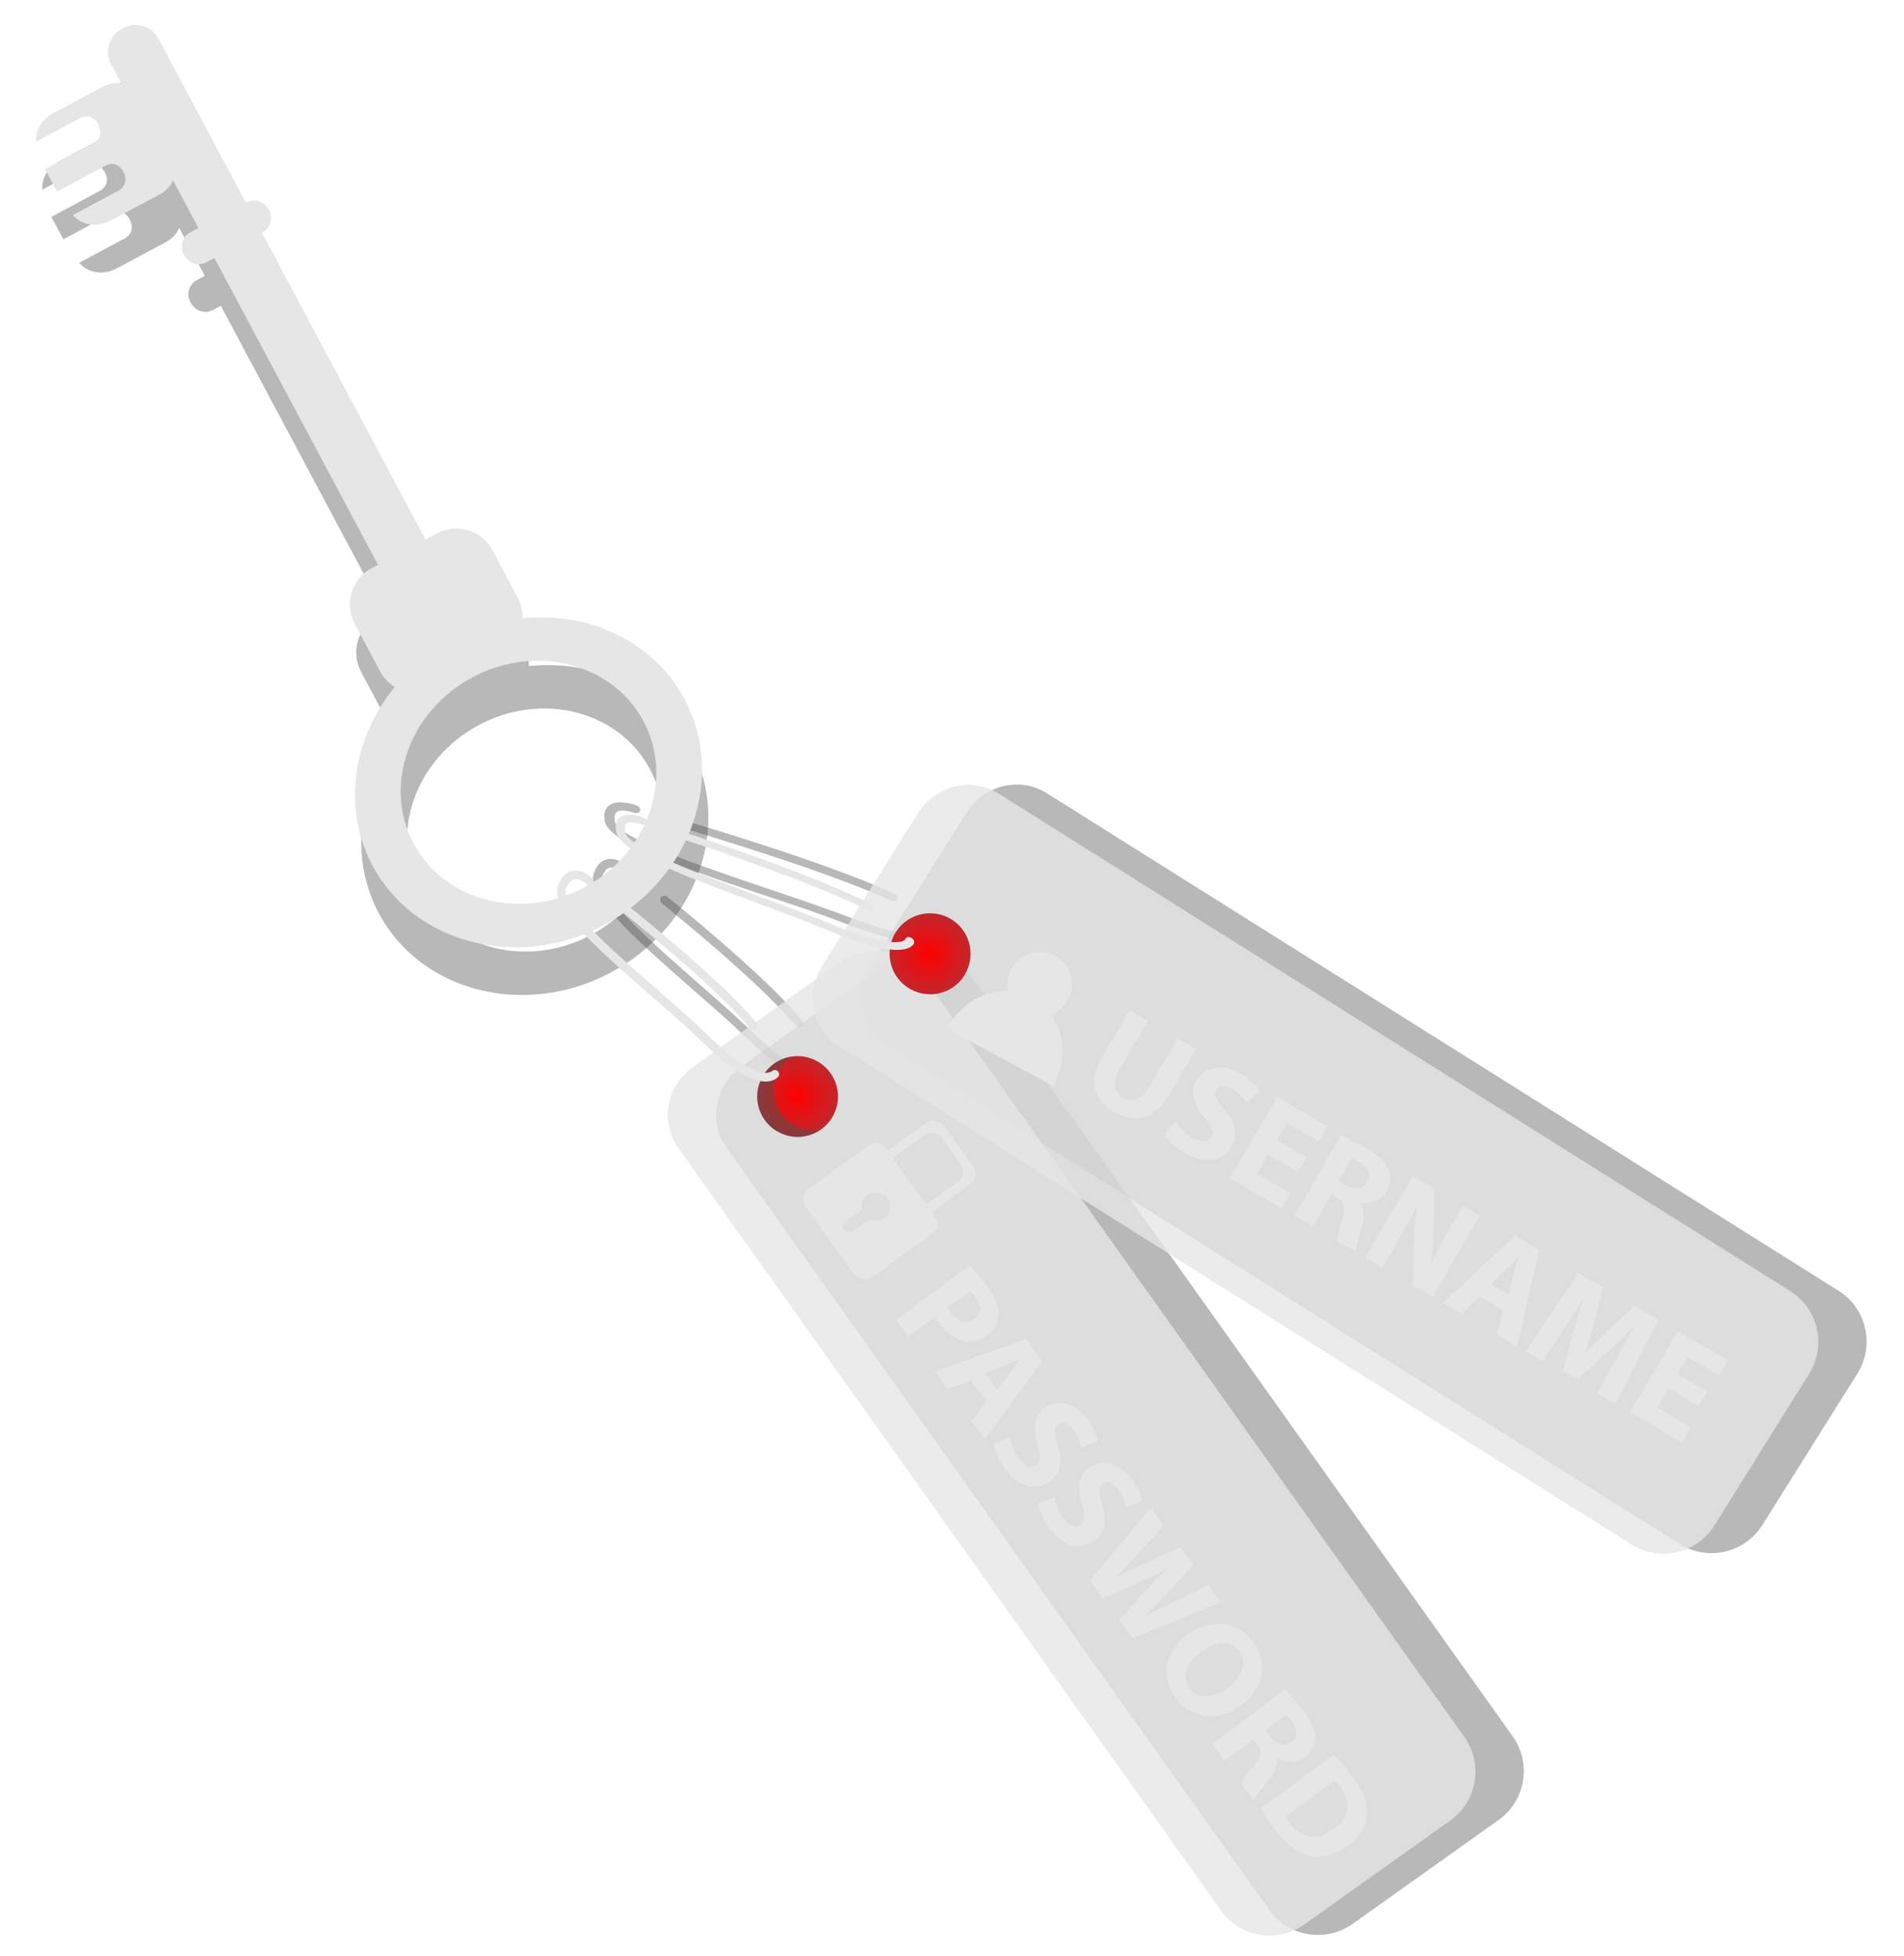 <?xml version="1.0" encoding="utf-8"?>
<!-- Generator: Adobe Illustrator 19.0.0, SVG Export Plug-In . SVG Version: 6.00 Build 0)  -->
<svg version="1.1" id="Layer_1" xmlns="http://www.w3.org/2000/svg" xmlns:xlink="http://www.w3.org/1999/xlink" x="0px" y="0px"
	 viewBox="0 0 630.3 647.4" style="enable-background:new 0 0 630.3 647.4;" xml:space="preserve">
<style type="text/css">
	.st0{opacity:0.4;}
	.st1{fill:#4D4D4D;}
	.st2{fill:#E6E6E6;}
	.st3{opacity:0.8;fill:#E6E6E6;}
	.st4{fill:url(#SVGID_1_);}
	.st5{opacity:0.5;}
	.st6{fill:url(#SVGID_2_);}
	.st7{fill:url(#SVGID_3_);}
</style>
<g class="st0">
	<path class="st1" d="M151.9,227.6c-28.5,15.2-40.4,48.6-26.5,74.7c13.9,26,48.3,34.8,76.8,19.6c28.5-15.2,40.4-48.6,26.5-74.7
		C214.8,221.2,180.4,212.4,151.9,227.6z M158.5,240c21-11.2,46.3-4.7,56.6,14.5c10.2,19.2,1.5,43.8-19.5,55
		c-21,11.2-46.3,4.7-56.6-14.5C128.8,275.9,137.5,251.2,158.5,240z"/>
	<path class="st1" d="M167.9,232.1c6.6-3.5,9.1-11.7,5.6-18.3L165,198c-3.5-6.6-11.7-9.1-18.3-5.6L125.1,204
		c-6.6,3.5-9.1,11.7-5.6,18.3l8.4,15.8c3.5,6.6,11.7,9.1,18.3,5.6L167.9,232.1z"/>
	<path class="st1" d="M143.2,213.4c4.2-2.3,5.9-7.5,3.6-11.8L54.6,28.7c-2.3-4.2-7.5-5.9-11.8-3.6l-0.3,0.2
		c-4.2,2.3-5.9,7.5-3.6,11.8L131.1,210c2.3,4.2,7.5,5.9,11.8,3.6L143.2,213.4z"/>
	<path class="st1" d="M89,92.8c2.6-1.4,3.6-4.6,2.2-7.2L91,85c-1.4-2.6-4.6-3.6-7.2-2.2l-18.6,9.9c-2.6,1.4-3.6,4.6-2.2,7.2l0.3,0.5
		c1.4,2.6,4.6,3.6,7.2,2.2L89,92.8z"/>
	<g>
		<path class="st1" d="M49.6,49.3l9.1,17.1c2.7,5.1,1.4,10.9-3.7,13.7l-16.3,8.7c-4.3,2.3-9.3,1.8-12.5-1.8l15.1-8.1
			c2.6-1.4,2.8-4.1,1.7-6.1l-0.2-0.4c-1.1-2-3.3-3.1-5.9-1.7L21,79.2l-4-7.4L33,63.2c2.6-1.4,2.9-3.9,1.8-6l-0.2-0.4
			c-1.1-2-3.4-3.3-6-1.9L14,62.8c-0.3-4.1,2.1-7.5,5.8-9.5l16.3-8.7C41.2,41.9,46.9,44.2,49.6,49.3z"/>
	</g>
</g>
<g class="st0">
	<path class="st1" d="M240.6,380c-6.3-8.9-3.9-20.8,5-27.1l48.3-34.4c8.9-6.3,20.9-4.8,27.3,4.1l179.6,252.2
		c6.3,8.9,4.2,21.3-4.7,27.6l-48.3,34.4c-8.9,6.3-21.3,4.3-27.6-4.6L240.6,380z"/>
	<g>
		<path class="st1" d="M285.5,350.6c-6.7-3.1-14.7-0.1-17.7,6.6c-3.1,6.7-0.1,14.7,6.6,17.7c6.7,3.1,14.7,0.1,17.7-6.6
			C295.2,361.7,292.3,353.7,285.5,350.6z"/>
		<g>
			<g>
				<g>
					<path class="st1" d="M273.3,355.2c1.1-2.4,2.8-4.3,4.9-5.7c-4.4,0.6-8.4,3.4-10.3,7.7c-3.1,6.7-0.1,14.7,6.6,17.7
						c4.3,2,9.1,1.4,12.9-1c-2.4,0.3-5,0-7.4-1.1C273.2,369.9,270.2,362,273.3,355.2z"/>
				</g>
			</g>
		</g>
	</g>
</g>
<g class="st0">
	<path class="st1" d="M294,346.4c-9.2-5.8-11.5-17.8-5.7-27l31.5-50.2c5.8-9.2,17.6-12.4,26.8-6.6l262.1,164.7
		c9.2,5.8,12,18.1,6.2,27.3l-31.5,50.2c-5.8,9.2-18,12.1-27.3,6.3L294,346.4z"/>
	<g>
		<path class="st1" d="M324.4,302.1c-7.4-0.3-13.6,5.5-13.9,12.9c-0.3,7.4,5.5,13.6,12.9,13.9c7.4,0.3,13.6-5.5,13.9-12.9
			S331.8,302.4,324.4,302.1z"/>
		<g>
			<g>
				<g>
					<path class="st1" d="M314.8,311.1c0.1-2.6,1-5.1,2.4-7.1c-3.8,2.2-6.5,6.3-6.6,11.1c-0.3,7.4,5.5,13.6,12.9,13.9
						c4.8,0.2,9-2.2,11.5-5.8c-2.1,1.2-4.6,1.9-7.2,1.8C320.3,324.7,314.5,318.5,314.8,311.1z"/>
				</g>
			</g>
		</g>
	</g>
</g>
<g class="st0">
	<path class="st1" d="M273.3,356.5c-0.3,0.4-1.4,1.2-3.5,1.3c-5.1,0.2-12.8-4.6-22.3-13.9c-5.2-5-11.5-10.6-18.2-16.4
		c-22.5-19.7-35.9-32.2-32.5-39c1-2.4,2.4-3.8,4.4-4.1c3.4-0.6,6.6,2.3,7,2.7c0.6,0.6,0.6,1.5,0.1,2c-0.5,0.6-1.5,0.6-2,0
		c-0.7-0.6-2.7-2.2-4.4-1.9c-1,0.2-1.8,1-2.4,2.6c0,0,0,0.1-0.1,0.1c-2.8,5.3,16.3,22,31.7,35.5c6.7,5.9,13,11.4,18.3,16.5
		c11.8,11.5,17.6,13.1,20.1,13c1,0,1.5-0.4,1.5-0.4l0,0c0.5-0.6,1.4-0.7,2-0.2c0.6,0.5,0.8,1.4,0.3,2
		C273.4,356.4,273.4,356.4,273.3,356.5z"/>
	<path class="st1" d="M265.6,339.7c0,0-0.1,0.1-0.1,0.1c-0.6,0.5-1.5,0.3-2.1-0.3c-12.8-15.3-43.9-40.1-44.2-40.4
		c-0.7-0.5-0.8-1.5-0.4-2.1c0.5-0.6,1.4-0.7,2.1-0.1c1.3,1,31.7,25.3,44.7,40.9C266.1,338.4,266.1,339.2,265.6,339.7z"/>
	<path class="st1" d="M311.9,309.4c-0.2,0.4-0.7,1.5-2.8,2.1c-5,1.6-15.2-0.4-29.5-5.9c-7.8-3-17-6.1-26.7-9.3
		c-32.8-11-52.7-18.3-52.8-25.2c-0.3-2.4,0.5-4.1,2.2-4.9c3.1-1.5,7.8,0.2,8.4,0.4c0.9,0.3,1.4,1.1,1.2,1.8
		c-0.2,0.7-1.2,0.9-2.1,0.6c-1-0.4-3.9-1.1-5.3-0.4c-0.9,0.4-1.2,1.4-1,2.9c0,0,0,0.1,0,0.1c0,5.4,27.8,14.8,50.2,22.4
		c9.8,3.3,19,6.4,26.9,9.4c17.8,6.8,24.4,6.5,26.8,5.8c1-0.3,1.3-0.8,1.3-0.8l0,0c0.2-0.7,1-1,1.9-0.7c0.9,0.3,1.5,1.1,1.3,1.7
		C311.9,309.3,311.9,309.3,311.9,309.4z"/>
	<path class="st1" d="M297.2,297.6c0,0.1,0,0.1-0.1,0.1c-0.4,0.6-1.4,0.7-2.4,0.3c-22-10.2-68.5-23.8-68.9-24
		c-1-0.3-1.7-1.1-1.6-1.8c0.1-0.7,1.1-1,2.1-0.7c1.9,0.6,47.3,13.9,69.7,24.3C296.9,296.2,297.4,297,297.2,297.6z"/>
</g>
<g>
	<path class="st2" d="M149.8,211.8c-28.5,15.2-40.4,48.6-26.5,74.7c13.9,26,48.3,34.8,76.8,19.6c28.5-15.2,40.4-48.6,26.5-74.7
		C212.7,205.4,178.3,196.6,149.8,211.8z M156.4,224.2c21-11.2,46.3-4.7,56.6,14.5c10.2,19.2,1.5,43.8-19.5,55
		c-21,11.2-46.3,4.7-56.6-14.5C126.7,260,135.4,235.4,156.4,224.2z"/>
	<path class="st2" d="M165.8,216.2c6.6-3.5,9.1-11.7,5.6-18.3l-8.4-15.8c-3.5-6.6-11.7-9.1-18.3-5.6L123,188.1
		c-6.6,3.5-9.1,11.7-5.6,18.3l8.4,15.8c3.5,6.6,11.7,9.1,18.3,5.6L165.8,216.2z"/>
	<path class="st2" d="M141.1,197.6c4.3-2.3,5.9-7.5,3.6-11.8L52.5,12.9C50.2,8.6,44.9,7,40.7,9.3l-0.3,0.2
		c-4.2,2.3-5.9,7.5-3.6,11.8L129,194.2c2.3,4.2,7.5,5.9,11.8,3.6L141.1,197.6z"/>
	<path class="st2" d="M86.9,76.9c2.6-1.4,3.6-4.6,2.2-7.2l-0.3-0.5c-1.4-2.6-4.6-3.6-7.2-2.2L63,76.9c-2.6,1.4-3.6,4.6-2.2,7.2
		l0.3,0.5c1.4,2.6,4.6,3.6,7.2,2.2L86.9,76.9z"/>
	<g>
		<path class="st2" d="M47.6,33.5l9.1,17.1c2.7,5.1,1.4,10.9-3.7,13.7L36.6,73c-4.3,2.3-9.3,1.8-12.5-1.8l15.1-8.1
			c2.6-1.4,2.8-4.1,1.7-6.1l-0.2-0.4c-1.1-2-3.3-3.1-5.9-1.7l-15.9,8.5l-4-7.4l15.9-8.5c2.6-1.4,2.9-3.9,1.8-6L32.5,41
			c-1.1-2-3.4-3.3-6-1.9l-14.6,7.8c-0.3-4.1,2.1-7.5,5.8-9.5L34,28.7C39.1,26,44.8,28.3,47.6,33.5z"/>
	</g>
</g>
<g>
	<path class="st3" d="M224.6,380.1c-6.3-8.9-3.9-20.8,5-27.1l48.3-34.4c8.9-6.3,20.9-4.8,27.3,4.1L484.8,575
		c6.3,8.9,4.2,21.3-4.7,27.6l-48.3,34.4c-8.9,6.3-21.3,4.3-27.6-4.6L224.6,380.1z"/>
	<g>
		
			<radialGradient id="SVGID_1_" cx="233.494" cy="334.414" r="13.396" gradientTransform="matrix(0.933 -0.359 0.359 0.933 -74.1 134.87)" gradientUnits="userSpaceOnUse">
			<stop  offset="0" style="stop-color:#FF0000"/>
			<stop  offset="1" style="stop-color:#C1272D"/>
		</radialGradient>
		<path class="st4" d="M269.6,350.8c-6.7-3.1-14.7-0.1-17.7,6.6c-3.1,6.7-0.1,14.7,6.6,17.7c6.7,3.1,14.7,0.1,17.7-6.6
			C279.3,361.8,276.3,353.9,269.6,350.8z"/>
		<g class="st5">
			<path class="st1" d="M257.3,355.4c1.1-2.4,2.8-4.3,4.9-5.7c-4.4,0.6-8.4,3.4-10.3,7.7c-3.1,6.7-0.1,14.7,6.6,17.7
				c4.3,2,9.1,1.4,12.9-1c-2.4,0.3-5,0-7.4-1.1C257.2,370,254.2,362.1,257.3,355.4z"/>
		</g>
	</g>
</g>
<path class="st3" d="M278,346.5c-9.2-5.8-11.5-17.8-5.7-27l31.5-50.2c5.8-9.2,17.6-12.4,26.8-6.6l262.1,164.7
	c9.2,5.8,12,18.1,6.2,27.3L567.5,505c-5.8,9.2-18,12.1-27.3,6.3L278,346.5z"/>
<g>
	
		<radialGradient id="SVGID_2_" cx="291.452" cy="306.048" r="13.399" gradientTransform="matrix(0.933 -0.359 0.359 0.933 -74.1 134.87)" gradientUnits="userSpaceOnUse">
		<stop  offset="0" style="stop-color:#FF0000"/>
		<stop  offset="1" style="stop-color:#C1272D"/>
	</radialGradient>
	<circle class="st6" cx="307.9" cy="315.7" r="13.4"/>
	<g class="st5">
		<radialGradient id="SVGID_3_" cx="306.693" cy="316.587" r="12.343" gradientUnits="userSpaceOnUse">
			<stop  offset="0" style="stop-color:#FF0000"/>
			<stop  offset="1" style="stop-color:#C1272D"/>
		</radialGradient>
		<path class="st7" d="M298.8,311.2c0.1-2.6,1-5.1,2.4-7.1c-3.8,2.2-6.5,6.3-6.6,11.1c-0.3,7.4,5.5,13.6,12.9,13.9
			c4.8,0.2,9-2.2,11.5-5.8c-2.1,1.2-4.6,1.9-7.2,1.8C304.3,324.8,298.5,318.6,298.8,311.2z"/>
	</g>
</g>
<path class="st2" d="M257.4,356.6c-0.3,0.4-1.4,1.2-3.4,1.4c-4.9,0.3-12.3-4.2-21.3-12.9c-4.9-4.8-10.9-10-17.2-15.5
	c-21.3-18.6-34-30.4-30.5-37.1c1-2.4,2.5-3.8,4.4-4.2c3.3-0.7,6.4,2.1,6.7,2.4c0.6,0.5,0.6,1.4,0.1,2c-0.5,0.6-1.4,0.6-2,0
	c-0.6-0.6-2.6-2-4.2-1.7c-0.9,0.2-1.7,1.1-2.4,2.6c0,0,0,0.1-0.1,0.1c-2.8,5.2,15.3,21,29.9,33.7c6.4,5.6,12.4,10.8,17.3,15.6
	c11.2,10.9,16.8,12.3,19.2,12.1c1-0.1,1.5-0.4,1.5-0.4h0c0.5-0.6,1.4-0.7,2-0.2c0.6,0.5,0.7,1.4,0.2,2
	C257.4,356.5,257.4,356.6,257.4,356.6z"/>
<path class="st2" d="M250.3,340.5c0,0-0.1,0.1-0.1,0.1c-0.6,0.5-1.5,0.4-2-0.3c-12-14.6-41.6-37.9-41.9-38.2c-0.6-0.5-0.8-1.4-0.3-2
	c0.5-0.6,1.4-0.7,2-0.2c1.2,1,30.1,23.8,42.4,38.6C250.8,339.2,250.8,340,250.3,340.5z"/>
<path class="st2" d="M302.6,312.1c-0.1,0.4-0.6,1.3-2.4,1.9c-4.4,1.4-13.3-0.7-26-6c-6.9-2.9-15-5.9-23.6-9.1
	c-28.9-10.7-46.5-17.7-46.7-24.2c-0.3-2.2,0.3-3.7,1.9-4.5c2.7-1.3,6.9,0.3,7.3,0.5c0.8,0.3,1.3,1.1,1.1,1.7c-0.2,0.6-1,0.8-1.8,0.5
	c-0.9-0.3-3.4-1.1-4.7-0.5c-0.8,0.4-1,1.3-0.8,2.7c0,0,0,0.1,0,0.1c0.1,5,24.6,14.1,44.4,21.5c8.6,3.2,16.8,6.2,23.7,9.1
	c15.7,6.6,21.5,6.4,23.6,5.8c0.9-0.3,1.1-0.7,1.1-0.7l0,0c0.1-0.6,0.9-0.9,1.7-0.6c0.8,0.3,1.3,1,1.2,1.6
	C302.6,312,302.6,312,302.6,312.1z"/>
<path class="st2" d="M289.4,300.9c0,0,0,0.1-0.1,0.1c-0.3,0.5-1.2,0.6-2.1,0.2c-19.5-9.8-60.4-23.2-60.8-23.3
	c-0.9-0.3-1.5-1-1.4-1.7c0.1-0.6,0.9-0.9,1.8-0.6c1.7,0.5,41.7,13.6,61.5,23.6C289.2,299.7,289.6,300.4,289.4,300.9z"/>
<g>
	<path class="st2" d="M380,338l-9.1,15.5c-2.7,4.6-2.3,8,0.8,9.8c3.2,1.9,6.3,0.7,9-4.1l9.1-15.5l6.1,3.5l-8.8,15.1
		c-4.9,8.3-11.4,9.8-18.4,5.7c-6.8-4-8.6-10.1-3.6-18.6l8.8-15L380,338z"/>
	<path class="st2" d="M389.3,371.2c1.1,1.8,3.2,4.1,5.8,5.6c2.8,1.6,5,1.3,6-0.4c1-1.7,0.3-3.4-2.3-6.4c-3.6-4.2-5-8.4-2.7-12.3
		c2.7-4.6,8.6-5.9,14.9-2.2c3,1.8,4.9,3.7,6.1,5.4l-4.2,4.1c-0.8-1.1-2.2-3-4.9-4.6c-2.6-1.5-4.6-1.1-5.4,0.3
		c-1,1.7,0.1,3.4,2.8,6.7c3.7,4.5,4.5,8.3,2.3,12.1c-2.6,4.5-8.4,6.3-15.7,2c-3.1-1.8-5.6-4.4-6.7-6.1L389.3,371.2z"/>
	<path class="st2" d="M429.7,387.9l-9.9-5.8l-3.7,6.4l11.1,6.5l-2.9,5l-17.2-10l15.7-26.9l16.6,9.7l-2.9,5l-10.5-6.1l-3.3,5.6
		l9.9,5.8L429.7,387.9z"/>
	<path class="st2" d="M443.9,375.8c2.1,0.8,5.2,2.3,8.4,4.2c4,2.3,6.4,4.6,7.5,7.2c0.9,2.2,0.6,4.6-0.8,7.1c-2,3.4-5.8,4.4-8.6,3.9
		l-0.1,0.1c1.4,1.9,1.4,4.3,0.7,7.1c-0.9,3.5-2.2,7.5-2.2,8.9l-6.2-3.6c0-1,0.6-3.6,1.8-7.4c1.2-3.8,0.6-5.4-1.8-6.9l-1.8-1.1
		l-6.2,10.6l-6-3.5L443.9,375.8z M443.1,390.9l2.4,1.4c3,1.8,5.7,1.3,7.1-1.1c1.4-2.5,0.5-4.7-2.3-6.4c-1.5-0.9-2.4-1.2-2.9-1.4
		L443.1,390.9z"/>
	<path class="st2" d="M452,416.2l15.7-26.9l7.1,4.2l-0.2,13.1c-0.1,3.8-0.4,8.1-1,11.8l0.1,0.1c1.7-3.8,3.7-7.5,6-11.5l4.6-7.9
		l5.6,3.3l-15.7,26.9l-6.4-3.7l0.3-13.7c0.1-3.8,0.4-8.3,0.9-12.2l-0.1,0c-1.9,3.6-4.1,7.5-6.6,11.9l-4.7,8.1L452,416.2z"/>
	<path class="st2" d="M489.9,429.1l-6,5.8l-6.3-3.7l24-22.1l8,4.7l-7.4,31.8l-6.6-3.8l2-8.1L489.9,429.1z M499.4,428.5l1.7-6.7
		c0.5-1.9,1.1-4.2,1.7-6l-0.1,0c-1.3,1.4-2.9,3.2-4.3,4.5l-4.9,4.8L499.4,428.5z"/>
	<path class="st2" d="M534.6,450.6c1.8-3.3,3.9-7.3,6.2-11.2l-0.1-0.1c-2.8,2.9-6.2,6.1-9.1,8.7l-9.4,8.6l-4.8-2.8l3.2-12.1
		c1-3.7,2.3-8,3.7-11.9l-0.1,0c-2.3,3.5-4.8,7.6-7,10.9l-6.5,9.9l-5.6-3.3l17.5-25.9l8.1,4.7l-2.6,10.5c-1,3.6-2.1,7.5-3.3,11
		l0.1,0.1c2.6-2.7,5.6-5.7,8.2-8.2l8.1-7.3l7.9,4.6l-14.3,27.8l-6-3.5L534.6,450.6z"/>
	<path class="st2" d="M562.3,465.4l-9.9-5.8l-3.7,6.4l11.1,6.5l-2.9,5l-17.2-10l15.7-26.9l16.6,9.7l-2.9,5l-10.5-6.1l-3.3,5.6
		l9.9,5.8L562.3,465.4z"/>
</g>
<g>
	<g>
		<path class="st2" d="M320.9,418.9c1.6,1.5,3.6,3.7,6.1,7.1c2.5,3.4,3.7,6.4,3.6,9c-0.1,2.5-1.3,5.1-3.7,6.9
			c-2.4,1.8-5,2.5-7.5,2.1c-3.2-0.6-6.1-2.8-8.5-6.1c-0.5-0.7-1-1.4-1.3-2l-8.8,6.5l-4.1-5.5L320.9,418.9z M313.8,432.7
			c0.2,0.6,0.6,1.2,1.2,2c2.2,3,5,3.7,7.6,1.8c2.3-1.7,2.4-4.3,0.4-7c-0.8-1.1-1.5-1.8-1.9-2.1L313.8,432.7z"/>
		<path class="st2" d="M321.4,456.9l-7.6,2.9l-4.3-5.8l30.1-10.8l5.4,7.3l-18.9,25.9l-4.4-6l4.9-6.6L321.4,456.9z M330.1,460
			l4.1-5.4c1.1-1.5,2.6-3.3,3.8-4.8l-0.1-0.1c-1.7,0.7-3.9,1.7-5.6,2.4l-6.3,2.4L330.1,460z"/>
		<path class="st2" d="M334.4,475.7c0.3,2.1,1.3,4.9,3.1,7.3c1.9,2.5,4,3.1,5.6,1.9c1.5-1.1,1.5-3,0.4-6.7
			c-1.6-5.1-1.3-9.5,2.2-12.1c4.2-3.1,10-2,14.3,3.8c2.1,2.8,3,5.2,3.4,7.2l-5.4,2.1c-0.3-1.3-0.9-3.6-2.7-6c-1.8-2.4-3.8-2.8-5-1.8
			c-1.6,1.2-1.2,3.1-0.1,7.1c1.6,5.5,0.9,9.2-2.6,11.8c-4.1,3.1-10,2.5-15-4.2c-2.1-2.8-3.4-6.1-3.7-8.1L334.4,475.7z"/>
		<path class="st2" d="M349.1,495.4c0.3,2.1,1.3,4.9,3.1,7.3c1.9,2.5,4,3.1,5.6,1.9c1.5-1.1,1.5-3,0.4-6.7
			c-1.6-5.1-1.3-9.5,2.2-12.1c4.2-3.1,10-2,14.3,3.8c2.1,2.8,3,5.2,3.4,7.2l-5.4,2.1c-0.3-1.3-0.9-3.6-2.7-6c-1.8-2.4-3.8-2.8-5-1.8
			c-1.6,1.2-1.2,3.1-0.1,7.1c1.6,5.5,0.9,9.2-2.6,11.8c-4.1,3.1-10,2.5-15-4.2c-2.1-2.8-3.4-6.1-3.7-8.1L349.1,495.4z"/>
		<path class="st2" d="M360.8,523.1L381,499l4.4,5.9l-8.7,9.4c-2.5,2.7-5.3,5.6-7.5,7.8l0.1,0.1c3-1.6,6.3-3.2,9.8-4.8l11.6-5.4
			l4.4,5.9l-8.9,9.7c-2.5,2.7-4.8,5-7.3,7.4l0.1,0.1c3-1.7,6.3-3.3,9.6-4.9l11.5-5.5l4.2,5.6l-29.3,11.9l-4.5-6l9-9.9
			c2.1-2.3,4.1-4.4,6.7-6.8l-0.1-0.1c-3.1,1.6-5.7,3-8.6,4.2l-12.3,5.5L360.8,523.1z"/>
		<path class="st2" d="M411,564.3c-8,6-16.6,4.7-21.9-2.4c-5.4-7.3-3.1-15.6,3.9-20.8c7.4-5.5,16.4-4.9,21.8,2.4
			C420.4,550.9,417.8,559.3,411,564.3z M397.5,546.8c-4.8,3.6-6.5,8.4-3.7,12.1c2.8,3.8,8,3.2,12.7-0.3c4.4-3.3,6.6-8.2,3.8-12
			C407.4,542.8,402.3,543.3,397.5,546.8z"/>
		<path class="st2" d="M425.4,559.2c1.6,1.6,3.8,4.1,6,7c2.7,3.6,4.1,6.6,4,9.4c-0.1,2.3-1.2,4.4-3.5,6.1c-3.1,2.3-6.9,1.7-9.3,0.2
			l-0.1,0.1c0.6,2.2-0.4,4.4-2.1,6.7c-2.2,2.8-4.8,6-5.4,7.2l-4.2-5.7c0.4-0.9,2-3,4.4-6c2.6-2.9,2.6-4.6,1-6.9l-1.2-1.7l-9.7,7.2
			l-4.1-5.5L425.4,559.2z M419,572.6l1.6,2.2c2.1,2.8,4.7,3.4,6.8,1.8c2.3-1.7,2.2-4.1,0.4-6.6c-1-1.3-1.7-2-2.1-2.4L419,572.6z"/>
		<path class="st2" d="M441.5,580.8c1.8,1.8,4,4.3,6.1,7.1c3.5,4.7,4.9,8.3,4.9,12c0,4-1.8,7.8-6.2,11c-4.7,3.5-9.2,4.2-13,3.3
			c-4.1-1-8-4.2-11.6-9c-2.1-2.9-3.5-5.1-4.3-6.6L441.5,580.8z M425.6,601.3c0.2,0.6,0.8,1.3,1.3,2c3.7,5.1,8.9,6.3,14.8,1.9
			c5.1-3.8,5.6-8.8,2-13.5c-0.9-1.2-1.6-2-2.1-2.3L425.6,601.3z"/>
	</g>
</g>
<path class="st2" d="M309.2,402.3l-0.8-1.1l12.9-9.3c1.8-1.3,2.2-3.9,0.7-6l-9.1-12.6c-1.5-2.1-4.5-2.9-6.2-1.7l-12.9,9.3l-0.4-0.6
	c-1.3-1.8-3.5-2.8-5.2-1.6l-20.7,14.9c-1.7,1.2-2.1,4.1-0.8,5.9l15.8,22c1.3,1.8,4.4,2.5,6.1,1.3l20.7-14.9
	C310.9,406.7,310.5,404.1,309.2,402.3z M287.7,403.7l-5.3,3.8c-0.8,0.6-2.4,0.3-3-0.5l-0.1-0.1c-0.6-0.8-0.1-2.1,0.7-2.7l5.4-3.9
	c-0.6-2,0.3-3.6,1.8-4.7c2.1-1.5,5-1,6.5,1c1.5,2.1,1.1,5.1-0.9,6.6C291.1,404.5,288.8,404.1,287.7,403.7z M306.6,398.7l-11.1-15.4
	l10.9-7.9c1.3-1,4.1-0.4,5.2,1.1l6.5,9c1.1,1.5,0.8,4.4-0.5,5.3L306.6,398.7z"/>
<g>
	<circle class="st2" cx="344.2" cy="325.7" r="10.7"/>
	<path class="st2" d="M348.7,359.5c6.1-11.5,2.6-23.8-7.1-29.1c-9.7-5.2-22-1.3-28.1,10.1L348.7,359.5z"/>
</g>
</svg>
